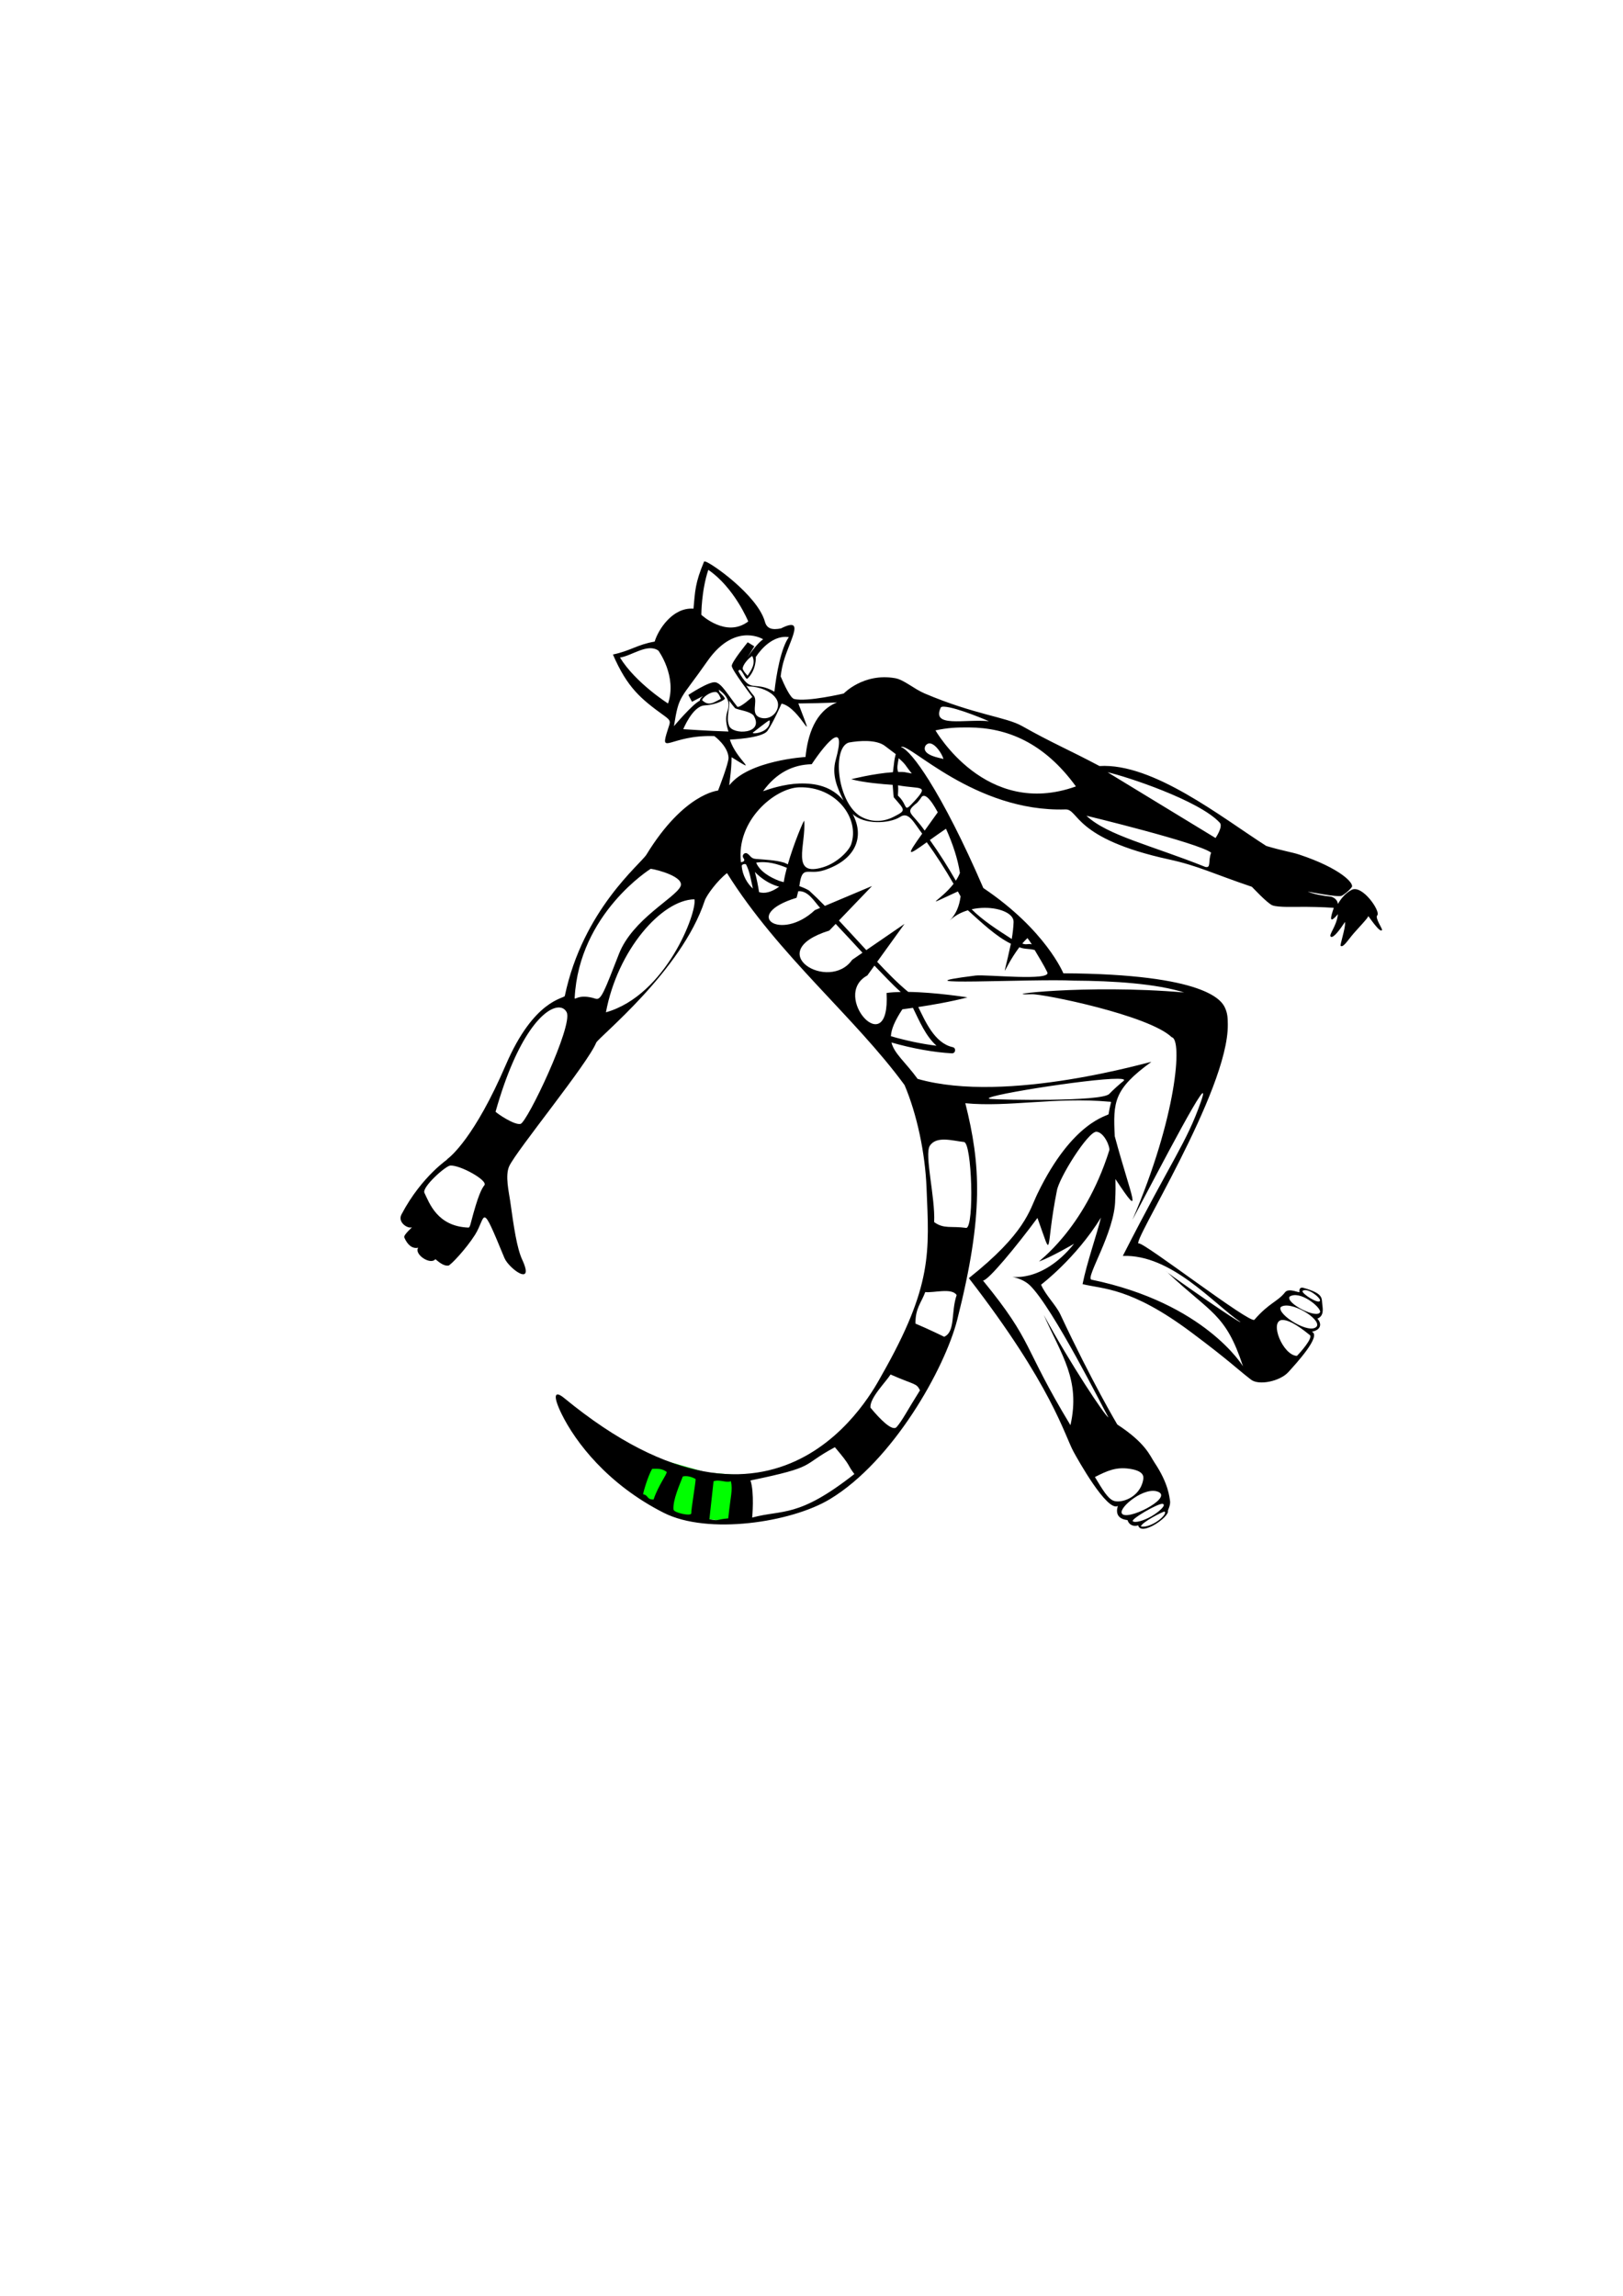 <?xml version="1.0" encoding="UTF-8" standalone="no"?>
<svg
   xmlns:dc="http://purl.org/dc/elements/1.1/"
   xmlns:cc="http://creativecommons.org/ns#"
   xmlns:rdf="http://www.w3.org/1999/02/22-rdf-syntax-ns#"
   xmlns:svg="http://www.w3.org/2000/svg"
   xmlns="http://www.w3.org/2000/svg"
   xmlns:xlink="http://www.w3.org/1999/xlink"
   xmlns:sodipodi="http://sodipodi.sourceforge.net/DTD/sodipodi-0.dtd"
   xmlns:inkscape="http://www.inkscape.org/namespaces/inkscape"
   width="210mm"
   height="297mm"
   viewBox="0 0 210 297"
   version="1.1"
   id="svg46"
   inkscape:version="1.0.2 (e86c870879, 2021-01-15)"
   sodipodi:docname="throwthosepicturesdownthelane-v1.svg">
  <defs
     id="defs40">
    <inkscape:path-effect
       effect="powerstroke"
       id="path-effect108"
       is_visible="true"
       lpeversion="1"
       offset_points="0,0.132"
       sort_points="true"
       interpolator_type="CubicBezierJohan"
       interpolator_beta="0.2"
       start_linecap_type="zerowidth"
       linejoin_type="extrp_arc"
       miter_limit="4"
       scale_width="1"
       end_linecap_type="zerowidth" />
    <inkscape:path-effect
       effect="powerstroke"
       id="path-effect95"
       is_visible="true"
       lpeversion="1"
       offset_points="0.2,0.046 | 2,0.046 | 3.8,0.046"
       sort_points="true"
       interpolator_type="CentripetalCatmullRom"
       interpolator_beta="0.2"
       start_linecap_type="zerowidth"
       linejoin_type="round"
       miter_limit="4"
       scale_width="4"
       end_linecap_type="zerowidth" />
    <inkscape:path-effect
       effect="powerstroke"
       id="path-effect93"
       is_visible="true"
       lpeversion="1"
       offset_points="0.2,0.046 | 1,0.046 | 1.8,0.046"
       sort_points="true"
       interpolator_type="CentripetalCatmullRom"
       interpolator_beta="0.2"
       start_linecap_type="zerowidth"
       linejoin_type="round"
       miter_limit="4"
       scale_width="4"
       end_linecap_type="zerowidth" />
    <inkscape:path-effect
       effect="powerstroke"
       id="path-effect91"
       is_visible="true"
       lpeversion="1"
       offset_points="0,0.174"
       sort_points="true"
       interpolator_type="CubicBezierJohan"
       interpolator_beta="0.2"
       start_linecap_type="zerowidth"
       linejoin_type="extrp_arc"
       miter_limit="4"
       scale_width="1"
       end_linecap_type="zerowidth" />
    <inkscape:path-effect
       effect="powerstroke"
       id="path-effect85"
       is_visible="true"
       lpeversion="1"
       offset_points="0,0.174"
       sort_points="true"
       interpolator_type="CubicBezierJohan"
       interpolator_beta="0.2"
       start_linecap_type="square"
       linejoin_type="miter"
       miter_limit="4"
       scale_width="1"
       end_linecap_type="zerowidth" />
    <inkscape:path-effect
       effect="powerstroke"
       id="path-effect69"
       is_visible="true"
       lpeversion="1"
       offset_points="0,0.174"
       sort_points="true"
       interpolator_type="CubicBezierJohan"
       interpolator_beta="0.2"
       start_linecap_type="zerowidth"
       linejoin_type="extrp_arc"
       miter_limit="4"
       scale_width="1"
       end_linecap_type="zerowidth" />
    <inkscape:path-effect
       effect="powerstroke"
       id="path-effect65"
       is_visible="true"
       lpeversion="1"
       offset_points="0,0.174"
       sort_points="true"
       interpolator_type="CubicBezierJohan"
       interpolator_beta="0.2"
       start_linecap_type="zerowidth"
       linejoin_type="extrp_arc"
       miter_limit="4"
       scale_width="1"
       end_linecap_type="zerowidth" />
    <inkscape:path-effect
       effect="powerstroke"
       id="path-effect61"
       is_visible="true"
       lpeversion="1"
       offset_points="0,0.174"
       sort_points="true"
       interpolator_type="CubicBezierJohan"
       interpolator_beta="0.2"
       start_linecap_type="zerowidth"
       linejoin_type="extrp_arc"
       miter_limit="4"
       scale_width="1"
       end_linecap_type="zerowidth" />
    <inkscape:path-effect
       effect="powerstroke"
       id="path-effect57"
       is_visible="true"
       lpeversion="1"
       offset_points="0,0.174"
       sort_points="true"
       interpolator_type="CubicBezierJohan"
       interpolator_beta="0.2"
       start_linecap_type="zerowidth"
       linejoin_type="extrp_arc"
       miter_limit="4"
       scale_width="1"
       end_linecap_type="zerowidth" />
    <inkscape:path-effect
       effect="powerstroke"
       id="path-effect53"
       is_visible="true"
       lpeversion="1"
       offset_points="0,0.174"
       sort_points="true"
       interpolator_type="CubicBezierJohan"
       interpolator_beta="0.2"
       start_linecap_type="zerowidth"
       linejoin_type="extrp_arc"
       miter_limit="4"
       scale_width="1"
       end_linecap_type="zerowidth" />
    <inkscape:path-effect
       effect="powerstroke"
       id="path-effect49"
       is_visible="true"
       lpeversion="1"
       offset_points="0,0.174"
       sort_points="true"
       interpolator_type="CubicBezierJohan"
       interpolator_beta="0.2"
       start_linecap_type="zerowidth"
       linejoin_type="extrp_arc"
       miter_limit="4"
       scale_width="1"
       end_linecap_type="zerowidth" />
    <inkscape:path-effect
       effect="powerstroke"
       id="path-effect45"
       is_visible="true"
       lpeversion="1"
       offset_points="0,0.174"
       sort_points="true"
       interpolator_type="CubicBezierJohan"
       interpolator_beta="0.2"
       start_linecap_type="zerowidth"
       linejoin_type="extrp_arc"
       miter_limit="4"
       scale_width="1"
       end_linecap_type="zerowidth" />
    <inkscape:path-effect
       effect="powerstroke"
       id="path-effect40"
       is_visible="true"
       lpeversion="1"
       offset_points="0.114,0.174"
       sort_points="true"
       interpolator_type="CubicBezierJohan"
       interpolator_beta="0.2"
       start_linecap_type="zerowidth"
       linejoin_type="extrp_arc"
       miter_limit="4"
       scale_width="1"
       end_linecap_type="zerowidth" />
    <inkscape:path-effect
       effect="powerstroke"
       id="path-effect35"
       is_visible="true"
       lpeversion="1"
       offset_points="0,0.132"
       sort_points="true"
       interpolator_type="CubicBezierJohan"
       interpolator_beta="0.2"
       start_linecap_type="zerowidth"
       linejoin_type="extrp_arc"
       miter_limit="4"
       scale_width="1"
       end_linecap_type="zerowidth" />
    <inkscape:path-effect
       effect="powerstroke"
       id="path-effect76"
       is_visible="true"
       lpeversion="1"
       offset_points="0,0.132"
       sort_points="true"
       interpolator_type="CubicBezierJohan"
       interpolator_beta="0.2"
       start_linecap_type="zerowidth"
       linejoin_type="extrp_arc"
       miter_limit="4"
       scale_width="1"
       end_linecap_type="zerowidth" />
    <inkscape:path-effect
       effect="powerstroke"
       id="path-effect72"
       is_visible="true"
       lpeversion="1"
       offset_points="0,0.132"
       sort_points="true"
       interpolator_type="CubicBezierJohan"
       interpolator_beta="0.2"
       start_linecap_type="zerowidth"
       linejoin_type="extrp_arc"
       miter_limit="4"
       scale_width="1"
       end_linecap_type="zerowidth" />
    <inkscape:path-effect
       effect="powerstroke"
       id="path-effect67"
       is_visible="true"
       lpeversion="1"
       offset_points="0,0.132"
       sort_points="true"
       interpolator_type="CubicBezierJohan"
       interpolator_beta="0.2"
       start_linecap_type="zerowidth"
       linejoin_type="extrp_arc"
       miter_limit="4"
       scale_width="1"
       end_linecap_type="zerowidth" />
    <inkscape:path-effect
       effect="powerstroke"
       id="path-effect62"
       is_visible="true"
       lpeversion="1"
       offset_points="0,0.132"
       sort_points="true"
       interpolator_type="CubicBezierJohan"
       interpolator_beta="0.2"
       start_linecap_type="zerowidth"
       linejoin_type="extrp_arc"
       miter_limit="4"
       scale_width="1"
       end_linecap_type="zerowidth" />
    <inkscape:path-effect
       effect="powerstroke"
       id="path-effect34"
       is_visible="true"
       lpeversion="1"
       offset_points="0,0.132"
       sort_points="true"
       interpolator_type="CubicBezierJohan"
       interpolator_beta="0.2"
       start_linecap_type="zerowidth"
       linejoin_type="extrp_arc"
       miter_limit="4"
       scale_width="1"
       end_linecap_type="zerowidth" />
    <inkscape:path-effect
       effect="powerstroke"
       id="path-effect29"
       is_visible="true"
       lpeversion="1"
       offset_points="0,0.132"
       sort_points="true"
       interpolator_type="CubicBezierJohan"
       interpolator_beta="0.2"
       start_linecap_type="zerowidth"
       linejoin_type="extrp_arc"
       miter_limit="4"
       scale_width="1"
       end_linecap_type="zerowidth" />
    <clipPath
       clipPathUnits="userSpaceOnUse"
       id="clipPath61">
      <use
         x="0"
         y="0"
         xlink:href="#g57"
         id="use63" />
    </clipPath>
    <clipPath
       clipPathUnits="userSpaceOnUse"
       id="clipPath27">
      <use
         x="0"
         y="0"
         xlink:href="#g23"
         id="use29" />
    </clipPath>
  </defs>
  <sodipodi:namedview
     id="base"
     pagecolor="#ffffff"
     bordercolor="#666666"
     borderopacity="1.0"
     inkscape:pageopacity="0.0"
     inkscape:pageshadow="2"
     inkscape:zoom="0.9899495"
     inkscape:cx="450.36904"
     inkscape:cy="486.94769"
     inkscape:document-units="mm"
     inkscape:current-layer="layer1"
     inkscape:document-rotation="0"
     showgrid="false"
     inkscape:window-width="1022"
     inkscape:window-height="748"
     inkscape:window-x="3"
     inkscape:window-y="18"
     inkscape:window-maximized="0"
     showguides="false"
     inkscape:snap-global="false" />
  <g
     inkscape:label="Layer 1"
     inkscape:groupmode="layer"
     id="layer1">
    <a
       id="a53"
       style="opacity:1">
      <g
         id="g59"
         clip-path="url(#clipPath61)">
        <g
           inkscape:label="Clip"
           id="g57">
          <g
             id="g25"
             clip-path="url(#clipPath27)">
            <g
               inkscape:label="Clip"
               id="g23" />
          </g>
        </g>
      </g>
    </a>
    <path
       style="fill:#00ff00;fill-rule:nonzero;stroke:none;stroke-width:0.07;stroke-linecap:butt;stroke-linejoin:miter;stroke-opacity:1"
       d="m 95.671,196.419 0.279,-5.574 -4.508,-0.348 -8.111,-2.299 -1.283,4.435 3.247,2.356 2.849,1.017 4.588,0.661 z"
       id="path490" />
    <path
       id="path64"
       style="opacity:1;fill:#000000;fill-rule:evenodd;stroke:none;stroke-width:1"
       d="m 344.213,274.096 c -0.158,-0.015 -0.3,-0.02 -0.424,0.008 -4.432,10.603 -4.365,14.287 -5.186,23.033 -10.176,-0.774 -17.232,10.239 -18.955,16.076 -8.539,1.448 -11.643,4.467 -20.375,6.305 7.045,16.256 13.628,21.66 25.174,29.979 3.332,2.401 2.876,2.828 1.701,6.422 -4.463,13.651 0.935,2.662 22.633,3.42 0,0 6.644,4.818 6.936,10.51 0.137,2.678 -5.115,16.084 -5.115,16.084 0,0 -16.625,1.301 -34.961,31.258 -2.809,4.59 -31.014,26.895 -39.873,68.994 -0.282,1.341 -15.01,1.624 -28.756,33.566 -15.228,35.387 -26.996,44.994 -28.959,46.344 0.143,-0.082 0.313,-0.178 0.561,-0.301 0.85,-0.42 -12.537,7.96 -22.588,27.061 -2.037,3.871 3.101,7.083 5.012,6.279 0.686,-0.289 -4.181,3.68 -3.643,4.955 1.505,3.563 3.922,5.691 6.795,4.998 -2.144,3.153 5.892,8.652 8.385,5.615 2.474,2.074 4.342,3.337 6.332,3.137 1.079,-0.108 8.668,-8.179 12.984,-14.98 5.66,-8.917 2.531,-17.565 14.377,11.201 2.173,5.276 15.026,14.546 8.707,0.881 -2.592,-5.606 -4.082,-15.74 -5.881,-28.662 -0.591,-4.243 -2.572,-12.404 -0.461,-16.986 3.506,-7.609 38.254,-49.948 42.457,-60.268 1.078,-2.646 41.693,-35.016 52.977,-69.281 0.93,-2.823 6.349,-10.006 10.898,-13.52 25.044,40.104 62.282,70.109 86.693,103.469 6.078,14.285 10.042,33.176 10.73,50.029 1.284,31.411 3.135,47.729 -21.951,91.723 -4.071,7.139 -49.774,97.498 -154.955,11.059 -5.017,-4.123 -5.492,-0.862 -1.26,7.766 6.701,13.662 22.436,34.365 49.881,48.25 21.496,10.875 62.214,4.724 81.115,-6.682 30.696,-18.523 56.106,-63.64 62.201,-87.744 12.957,-51.238 11.428,-75.613 3.914,-105.531 21.05,2.032 44.153,-3.107 70.09,-0.758 1.864,0.169 0.894,-0.714 -0.146,6.104 -0.132,0.866 -17.517,3.151 -34.781,38.951 -3.902,8.092 -5.788,19.117 -33.443,41.09 40.548,52.452 46.687,76.584 51.08,84.676 2.021,3.722 16.451,29.647 21.705,26.531 -0.423,1.191 -1.897,6.178 4.684,6.914 0.936,2.898 3.68,3.156 5.195,2.547 1.425,5.606 15.536,-4.292 14.504,-7.072 -0.055,-0.113 1.467,-3.007 1.039,-5.021 -0.294,-1.382 -0.579,-8.131 -7.598,-18.598 -2.207,-3.291 -4.205,-9.434 -18.129,-18.518 0,0 -12.266,-20.561 -27.801,-53.736 -2.15,-4.591 -7.148,-9.283 -9.424,-14.527 0,0 16.914,-12.731 29.25,-32.744 -2.014,8.211 -6.827,21.771 -8.988,32.471 9.932,2.468 23.545,1.473 53.014,23.475 18.607,13.892 22.368,17.876 29.268,23.176 3.849,2.957 14.153,0.774 18.217,-3.721 3.706,-4.099 16.388,-17.813 11.424,-19.697 4.888,-0.92 4.807,-4.188 2.717,-6.375 2.992,-1.175 2.799,-4.121 2.461,-6.51 -0.488,-3.455 0.974,-5.629 -9.27,-8.535 -1.917,-0.544 -2.109,1.208 -1.896,1.955 0.251,0.882 -5.166,-2.175 -7.043,0.199 -3.718,4.703 -7.802,5.124 -14.992,13.432 -1.949,2.252 -53.986,-37.94 -56.381,-37.238 -4.821,1.413 43.775,-74.403 43.4,-106.91 -0.034,-2.933 -0.062,-5.325 -1.385,-8.176 -1.614,-3.48 -9.115,-16.395 -78.914,-16.818 0,0 -8.596,-21.118 -39.072,-41.621 -9.932,-23.047 -19.126,-40.707 -26.451,-52.416 0.032,-0.137 0.076,-0.305 0.102,-0.42 -0.038,0.096 -0.104,0.232 -0.15,0.342 -6.11,-9.756 -10.919,-15.375 -13.717,-16.375 3.762,-2.453 35.907,31.863 80.322,30.506 6.611,-0.202 3.743,14.203 50.588,24.406 14.15,3.082 21.427,6.944 40.43,13.359 0.099,0.034 7.573,8.14 10.068,9.067 2.819,1.048 10.927,0.709 15.895,0.706 1.04,-4.6e-4 8.607,0.086 13.994,0.492 0.222,0.015 -4.125,10.347 2.055,3.09 -0.573,6.071 -4.928,10.316 -3.373,11.068 1.266,0.613 4.438,-3.621 6.791,-7.219 0.116,-0.116 0.004,0.08 0.055,0.504 0.268,2.302 -2.588,10.79 -2.137,11.131 1.164,0.878 3.083,-2.1 5.365,-4.91 2.459,-3.027 8.279,-8.91 8.119,-9.637 -0.067,-0.303 5.942,8.875 6.717,6.723 0.202,-0.56 -3.543,-5.873 -2.32,-7.09 1.797,-1.788 -7.307,-15.22 -12.59,-12.4 -3.376,1.802 -5.526,4.891 -6.641,6.898 -0.093,-1.272 -0.92,-2.837 -3.254,-3.613 -4.506,-0.422 -8.241,-1.229 -11.377,-2.387 -0.921,-0.34 14.796,2.953 16.592,1.916 1.208,-0.698 3.428,-2.32 4.814,-4.189 1.285,-1.733 -5.331,-9.109 -25.564,-15.855 -3.67,-1.224 -8.231,-1.849 -16.186,-4.238 -21.82,-13.952 -55.249,-40.624 -81.426,-39.008 -14.991,-7.975 -23.068,-11.202 -37.846,-19.545 -7.82,-4.414 -23.098,-5.502 -47.518,-15.883 -5.245,-2.23 -10.128,-6.702 -14.363,-7.451 -15.485,-2.74 -25.146,7.469 -25.146,7.469 0,0 -17.75,4.187 -24.162,2.691 -1.888,-0.44 -4.786,-6.634 -6.635,-11.051 0.147,-1.237 0.336,-2.573 0.668,-4.244 2.29,-11.522 12.691,-25.795 -0.508,-19.178 -4.306,0.868 -6.903,0.169 -7.84,-3.223 -3.595,-13.022 -26.821,-29.224 -29.275,-29.445 z m 1.619,4.088 c 12.753,8.713 19.51,25.186 19.51,25.186 -10.733,8.207 -22.9,-3.232 -22.9,-3.232 0,0 -0.045,-11.543 3.391,-21.953 z m 19.166,31.961 c 4.594,0.028 7.607,1.93 7.607,1.93 -2.648,1.877 -5.578,5.775 -7.768,9.041 l 3.463,-5.592 -3.209,-1.988 c 0,0 -7.839,9.522 -7.801,11.545 0.038,2.022 10.039,15.133 10.039,15.133 0,0 -5.763,5.288 -7.287,4.834 -4.846,-6.079 -7.555,-11.233 -10.611,-11.951 -3.056,-0.718 -13.324,6.148 -13.324,6.148 l 1.754,3.344 5.52,-2.855 c -1.893,1.425 -1.674,2.299 -1.674,2.299 -3.571,1.696 -12.643,12.461 -12.643,12.461 2.5,-15.637 2.818,-12.391 16.32,-31.73 7.173,-10.274 14.407,-12.649 19.613,-12.617 z m 18.596,0.752 c 0.978,0.003 1.559,0.152 1.559,0.152 -3.786,5.244 -6.085,17.931 -7.041,26.633 -0.017,-0.018 -0.029,-0.035 -0.047,-0.053 -10.192,-5.737 -11.174,1.535 -17.562,-9.967 1.314,-2.917 3.383,4.644 4.48,3.59 4.447,-4.274 4.049,-10.535 4.049,-10.535 3.179,-4.854 8.501,-9.841 14.563,-9.82 z m -62.111,6.727 c 0,0 9.199,12.541 4.697,25.807 0,0 -15.812,-9.997 -23.467,-22.434 5.783,-0.829 13.448,-7.121 18.77,-3.373 z m 45.809,2.604 c 1.815,3.714 -0.426,6.876 -2.27,9.627 0,0 -2.514,-2.569 -2.395,-3.656 0.183,-1.664 2.52,-4.673 4.664,-5.971 z m -2.992,14.367 c 0.878,0.7 2.287,0.48 3.248,0.607 5.699,0.754 9.891,3.186 11.646,6.223 2.474,4.28 -1.916,10.458 -7.619,9.01 -5.602,-1.423 -1.363,-7.852 -3.457,-10.715 -1.331,-1.506 -2.612,-3.308 -3.818,-5.125 z m -13.219,2.107 c 4.544,3.465 5.454,6.501 4.025,10.691 -1.09,3.288 -0.463,6.508 0.574,9.723 -9.5,-0.278 -22.057,-1.148 -22.057,-1.148 0,0 4.5,-11.222 10.359,-11.605 6.79,-0.445 10.128,-3.062 9.967,-3.367 -1.257,-2.38 -3.18,-2.813 -2.869,-4.293 z m -1.615,1.111 c 1.396,0.061 2.525,3.346 2.525,3.346 -3.28,1.567 -5.775,3.898 -9.148,0.672 -0.129,-0.86 3.439,-4.156 6.623,-4.018 z m 6.51,4.209 c 1.031,1.361 2.029,2.69 2.965,3.732 1.97,0.954 6.702,1.28 8.951,3.439 5.696,9.34 -10.437,9.73 -11.938,4.998 -1.545,-4.074 0.616,-8.814 0.025,-12.158 -10e-4,-0.005 -0.003,-0.007 -0.004,-0.012 z m 52.721,0.857 c -10.709,4.35 -14.319,15.901 -15.396,26.658 0,0 -27.717,1.63 -37.162,13.781 -0.274,0.012 1.036,-6.531 1.062,-13.662 14.562,9.063 2.084,1.142 -0.803,-8.611 0,0 15.663,-0.592 18.314,-4.254 2.652,-3.662 6.889,-13.307 6.889,-13.307 9.285,1.908 17.582,24.422 8.195,-0.076 15.256,-0.186 18.658,-0.516 18.9,-0.529 z m 52.285,2.102 c 6.322,0.32 21.871,7.096 21.871,7.096 -11.813,-1.163 -28.121,3.337 -23.547,-6.613 0.177,-0.386 0.773,-0.528 1.676,-0.482 z m -85.15,6.732 c 0.465,6.289 -9.482,6.878 -8.16,5.863 0.898,-0.614 7.254,-5.745 7.873,-5.855 0.112,-0.02 0.208,-0.02 0.287,-0.008 z m 97.295,3.406 c 18.557,0.09 36.658,7.411 52.203,28.789 -44.05,15.828 -68.561,-27.354 -68.561,-27.354 6.209,-1.324 10.172,-1.466 16.357,-1.436 z m -41.025,9.041 c 0.352,0.271 4.913,3.674 5.253,3.967 -0.804,3.34 -0.576,2.457 -1.37,8.845 -9.61,0.656 -20.387,3.426 -20.387,3.426 6.427,1.692 15.15,2.399 20.252,2.744 0.251,3.522 0.503,6.061 0.547,6.091 5.606,6.534 6.235,6.296 -0.332,9.649 -5.401,2.667 -11.261,2.489 -16.378,-0.635 -11.17,-7.576 -13.322,-33.218 -5.28,-35.749 5.131,-0.954 13.523,-1.545 17.696,1.661 z m -24.037,6.752 c -2.038,7.342 0.647,13.431 3.76,19.844 -5.757,-6.869 -13.585,-8.534 -21.741,-8.254 -3.529,0.139 -7.106,0.757 -10.504,1.609 -2.418,0.606 -4.768,1.347 -7.008,2.135 6.376,-8.86 14.545,-13.001 23.744,-13.164 8.204,-12.264 17.046,-21.261 11.748,-2.17 z m 52.588,-0.391 c -1.321,-0.49 -11.064,-1.77 -8.805,-6.439 2.963,-4.08 8.057,3.524 8.805,6.439 z m -21.838,-0.373 c 3.824,3.398 2.874,3.127 6.381,7.452 -3.653,-0.632 -3.279,-0.854 -6.653,-0.741 -0.774,-1.918 -0.231,-3.957 0.273,-6.711 z M 540.791,377 c 8.749,1.917 44.599,13.63 54.783,24.621 1.757,1.896 -2.072,7.475 -2.072,7.475 z m -102.307,6.368 c 10.595,1.965 15.394,-0.379 8.215,7.472 -6.086,6.662 -2.89,2.526 -8.269,-2.443 -0.043,-0.671 0.244,-2.763 0.054,-5.029 z m -22.9,28.83 c -1.07,3.115 -6.701,8.968 -13.493,11.095 -16.402,5.137 -8.408,-11.036 -9.438,-22.631 -0.323,-0.064 -5.043,11.001 -7.984,21.285 -0.683,-0.276 -1.326,-0.69 -2.074,-0.9 -4.161,-1.168 -8.466,-1.32 -13.621,-1.752 -2.654,-0.222 -2.61,-2.016 -4.492,-2.812 -1.346,-0.239 -2.307,1.27 -1.518,2.381 0.909,1.136 0.379,1.856 -1.197,2.033 -2.414,-20.401 16.618,-36.187 28.389,-36.549 18.158,-0.558 29.774,15.202 25.428,27.85 z m 42.295,-15.653 c -2.705,3.809 -4.518,6.308 -6.407,8.941 -6.336,-9.17 -10.218,-8.519 -3.648,-13.617 0.659,-0.743 1.231,-1.464 1.729,-2.137 2.246,-4.647 7.41,5.166 8.326,6.812 z m -7.602,10.428 c -7.988,11.168 -7.319,11.076 2.233,4.195 4.502,6.193 8.887,13.003 13.08,20.297 -6.528,8.428 -16.72,12.384 2.1,3.717 0.444,0.803 0.889,1.603 1.328,2.416 -0.61,4.785 -2.301,8.856 -5.352,11.805 2.5,-2.416 5.621,-4.041 8.912,-5.025 6.484,5.831 13.727,12.771 20.996,16.32 -4.391,20.728 -4.561,13.397 4.123,1.73 2.848,1.057 4.522,0.577 7.482,1.33 1.691,2.886 4.589,7.526 6.182,10.879 2.115,4.452 -29.959,0.968 -35.033,1.604 -43.391,5.438 27.93,1.43 47.934,2.477 19.355,0.098 40.389,1.486 53.893,5.785 -48.005,-4.188 -93.553,1.566 -74.381,0.857 5.563,-0.206 57.167,10.226 68.336,20.99 5.337,0.881 2.464,39.037 -19.195,89.146 12.41,-23.284 40.474,-77.623 33.373,-57.465 -7.101,20.158 -13.626,27.185 -38.057,75.074 23.731,-0.815 44.112,23.182 57.432,32.275 0.12,1.065 -31.338,-20.816 -35.602,-24.184 21.102,19.927 28.383,19.933 36.848,45.793 -0.088,-0.067 -18.459,-30.806 -73.975,-42.283 -3.265,-0.675 11.479,-23.183 11.578,-39.127 0.189,-3.437 0.2,-6.756 0.125,-9.969 14.102,21.284 7.713,9.032 -0.35,-20.938 -0.81,-16.733 -0.543,-22.913 17.838,-36.252 0.939,-0.705 -70.234,20.855 -114.084,8.266 -6.021,-8.274 -11.469,-12.368 -12.768,-17.764 10.113,2.917 20.936,4.848 29.471,5.287 1.911,0.089 2.227,-2.704 0.342,-3.025 -8.856,-1.995 -13.393,-12.841 -16.719,-19.57 6.546,-0.996 16.041,-2.617 24.014,-4.715 0,0 -15.489,-2.49 -28.928,-2.672 -5.424,-4.443 -10.748,-10.019 -15.162,-14.699 l 13.342,-18.5 -18.65,12.793 c -4.559,-4.912 -9.336,-10.148 -13.369,-14.443 l 16.164,-16.84 -23.016,9.699 c -2.586,-2.625 -5.174,-5.168 -7.695,-7.484 -1.508,-0.905 -3.295,-1.649 -4.771,-2.152 1.399,-10.901 3.953,-5.084 12.252,-7.838 15.059,-4.997 19.847,-15.988 13.76,-27.416 5.582,5.353 17.698,4.779 22.988,1.585 4.327,-3.107 6.764,2.529 10.982,8.04 z m 119.783,214.224 c -0.179,-0.169 -0.339,-0.313 -0.52,-0.484 -0.127,-0.045 0.121,0.169 0.52,0.484 z M 530.461,398.215 c 0,0 54.915,13.266 60.902,18.045 -1.609,4.086 0.104,7.636 -2.857,6.943 -26.529,-10.609 -47.854,-15.363 -58.045,-24.988 z m -68.576,6.357 c 3.364,7.412 5.762,14.805 6.814,21.555 -0.502,1.323 -1.202,2.591 -2.004,3.795 -4.074,-7.098 -8.314,-13.748 -12.668,-19.846 2.26,-1.619 4.813,-3.427 7.857,-5.504 z m -77.693,19.074 c -0.663,2.473 -1.2,4.861 -1.521,6.99 -0.762,-0.192 -1.521,-0.397 -2.297,-0.656 -4.341,-1.653 -9.429,-4.603 -11.164,-8.855 5.479,-0.864 10.395,0.648 14.982,2.521 z m -19.867,-1.549 c 1.849,3.569 2.385,7.995 3.289,11.684 -2.609,-2.326 -5.098,-6.294 -5.463,-11.064 -0.057,-0.741 1.827,-1.288 2.174,-0.619 z M 317.721,424.125 c 3.382,0.435 16.626,4.018 14.535,8.6 -2.58,5.654 -23.425,15.995 -30.039,32.938 -7.082,18.141 -8.698,22.744 -11.363,21.893 -8.589,-2.742 -10.351,1.183 -10.262,-0.496 2.195,-41.233 37.129,-62.934 37.129,-62.934 z m 50.857,1.549 c 3.132,3.204 6.851,5.664 10.953,6.938 0.306,0.094 0.612,0.169 0.918,0.252 -3.916,2.797 -7.163,3.466 -9.812,2.66 -0.606,-3.69 -1.19,-6.671 -2.059,-9.85 z m 21.178,9.385 c 4.904,-0.34 7.805,5.034 10.684,8.158 l -2.578,1.086 c -16.742,15.678 -36.227,2.302 -8.926,-6.029 0,0 0.339,-1.177 0.82,-3.215 z m -50.695,3.953 c 1.417,6.089 -13.72,46.824 -43.213,55.178 5.666,-30.373 27.177,-54.894 43.213,-55.178 z m 141.691,4.17 c 7.656,-0.039 14.266,2.849 14.145,6.922 -0.077,2.593 -0.421,5.451 -0.895,8.299 -6.982,-4.499 -14.174,-9.095 -19.582,-14.51 2.112,-0.474 4.26,-0.701 6.332,-0.711 z m -72.723,7.846 c 4.574,4.821 9.022,9.685 13.09,14.072 l -5.041,3.459 c -11.162,16.041 -44.63,-3.839 -11.17,-14.279 z m 93.639,6.918 c 1.087,1.495 1.086,1.401 2.143,3.087 -1.647,-0.58 -2.552,0.408 -4.665,-0.425 0.805,-0.949 1.648,-1.847 2.521,-2.662 z m -74.717,13.441 c 4.519,4.595 8.595,9.124 12.848,12.855 -2.48,0.055 -4.841,0.2 -6.924,0.494 1.92,34.365 -27.558,1.317 -9.391,-8.543 z m -154.42,20.447 c 1.932,-0.107 3.382,0.765 4.164,2.342 3.205,6.46 -19.317,53.83 -22.557,54.492 -3.075,0.628 -11.133,-4.897 -12.18,-5.943 10.639,-37.665 23.674,-50.51 30.572,-50.891 z m 173.227,0.172 c 3.223,6.557 6.213,13.766 11.506,18.5 -7.48,-0.922 -15.234,-2.614 -22.268,-4.658 0.176,-3.358 1.829,-7.419 5.59,-13.133 0,0 2.072,-0.261 5.172,-0.709 z m 100.027,34.615 c 2.598,0.025 3.73,0.368 2.707,1.143 -1.504,1.138 -5.348,4.608 -6.865,6.244 -3.634,3.919 -53.404,2.903 -57.928,2.471 -8.749,-0.835 48.055,-9.993 62.086,-9.857 z m -10.453,25.867 c 3.768,0.198 6.8,7.47 6.281,9.117 -12.359,39.269 -35.732,54.76 -34.139,54.17 6.246,-2.311 16.953,-8.604 16.953,-8.604 -16.12,19.97 -31.882,15.725 -30.135,16.121 3.195,0.724 6.274,2.026 8.486,4.094 11.353,10.942 36.374,61.097 38.4,64.527 -1.44,-0.369 -18.652,-26.208 -31.561,-50.043 8.646,19.702 18.052,31.603 13.043,53.871 -23.59,-38.972 -17.755,-40.116 -42.711,-70.617 2.414,0.217 16.605,-17.041 26.596,-30.562 7.91,21.799 3.637,15.968 9.494,-13.305 1.017,-6.208 15.158,-28.868 19.291,-28.77 z m -64.652,5.006 c 3.897,0.407 5.056,41.105 1.172,41.947 -7.392,-1.054 -10.957,0.647 -15.736,-2.842 0.577,-12.173 -4.875,-32.995 -2.113,-37.262 3.237,-5 11.194,-2.416 16.678,-1.844 z M 219.846,568.998 c 4.772,-0.353 18.512,7.259 16.664,9.605 -1.298,1.647 -3.039,4.639 -6.672,18.592 -0.335,1.286 -0.622,2.091 -1.156,2.072 -15.223,-0.544 -19.102,-12.155 -21.451,-16.953 -1.334,-2.724 10.279,-13.144 12.615,-13.316 z m 424.693,65.941 c -0.637,1.991 -9.074,-3.478 -8.57,-4.729 2.287,-1.907 8.795,3.234 8.57,4.729 z m -177.441,-2.707 c -2.846,8.28 -0.506,17.862 -6.098,20.354 -0.03,-0.06 -8.029,-3.928 -14.016,-6.441 -0.061,-7.525 2.711,-9.879 4.791,-15.389 4.049,0.496 13.011,-2.227 15.322,1.477 z m 177.492,8.209 c -1.249,3.732 -16.92,-4.216 -14.947,-7.447 4.922,-3.287 15.14,4.991 14.947,7.447 z m -1.635,7.033 c -3.288,4.379 -19.502,-5.75 -17.664,-9.359 4.637,-3.522 19.748,5.691 17.664,9.359 z m -17.062,-3.096 c 2.513,-0.159 6.505,1.52 13.775,7.475 1.22,1.603 -4.711,8.344 -6.43,10.062 -6.872,-0.302 -13.546,-16.784 -7.346,-17.537 z m -191.07,26.619 c 11.967,5.255 12.643,4.121 14.367,7.729 -6.257,9.93 -8.576,14.692 -11.385,17.902 -2.061,2.356 -8.112,-3.769 -12.803,-9.473 -0.423,-4.717 7.558,-12.532 9.82,-16.158 z M 407.643,706.492 c 8.372,9.829 5.599,7.934 9.514,13.096 -27.527,21.638 -34.876,17.186 -49.887,21.246 0,0 1.152,-12.281 -0.846,-18.113 33.167,-6.856 24.172,-7.123 41.219,-16.229 z m 143.85,10.524 c 6.639,0.972 7.018,3.465 6.716,5.203 -1.593,9.183 -11.262,11.883 -14.707,10.324 -2.72,-1.23 -5.004,-5.076 -8.896,-11.502 5.951,-3.011 10.248,-4.997 16.887,-4.025 z m -231.145,0.006 c 1.815,-0.003 3.359,0.201 5.162,1.543 0.18,1.252 -3.844,6.052 -6.395,13.445 -3.427,0.131 -2.441,-2.146 -5.111,-2.531 0.118,-1.218 2.448,-9.145 4.418,-12.42 0.684,-0.011 1.321,-0.037 1.926,-0.037 z m 19.293,4.996 c 0.149,1.158 -2.281,15.321 -2.119,16.77 -0.085,1.553 -8.601,-0.314 -8.676,-1.877 -0.391,-4.56 2.917,-11.901 4.547,-16.148 2.191,-0.504 4.512,0.295 6.248,1.256 z m 11.041,0.785 c 2.296,0.064 4.578,1.012 6.189,0.281 0.981,4.473 -0.148,6.989 -1.289,18.137 -6.653,0.62 -4.138,1.407 -9.207,0.412 l 2.029,-18.506 c 0.744,-0.269 1.512,-0.346 2.277,-0.324 z m 215.089,5.587 c 6.542,3.191 -16.111,14.554 -18.06,10.339 -1.376,-2.976 11.517,-13.53 18.06,-10.339 z m 1.98,5.767 c 1.932,0.603 -2.185,4.163 -5.66,6.121 -3.416,1.925 -7.688,3.339 -8.98,2.355 -1.221,-0.929 12.708,-9.079 14.641,-8.476 z m 0.877,3.753 c 1.771,1.331 -6.355,8.122 -11.531,7.305 -0.075,-1.906 11.161,-7.583 11.531,-7.305 z"
       sodipodi:nodetypes="cccccsccsccssccsssccscssssssccssssssscssscsccccsscscccsssccsscssccscccccccccssccsccsccsssccssssccssscscccsccsccsscccsccscccccsssscccsccscsccsccscsccccccsscsccscccscccccccscccccscsssscccscccscsccssccccssccsscscccccccccccscccsccssscccssccscccccsscccccccccsccccccsccsscsccccccccccssccscscccccsscscssscscccscssccccscccccccssscscsccccccssccscsscssscssccsscccscscccsscccccccccssscsssccsccccccccscccccccccsccsccsscccccccccccccccccccscccccssccccccsccscs"
       transform="scale(0.265)" />
  </g>
</svg>
